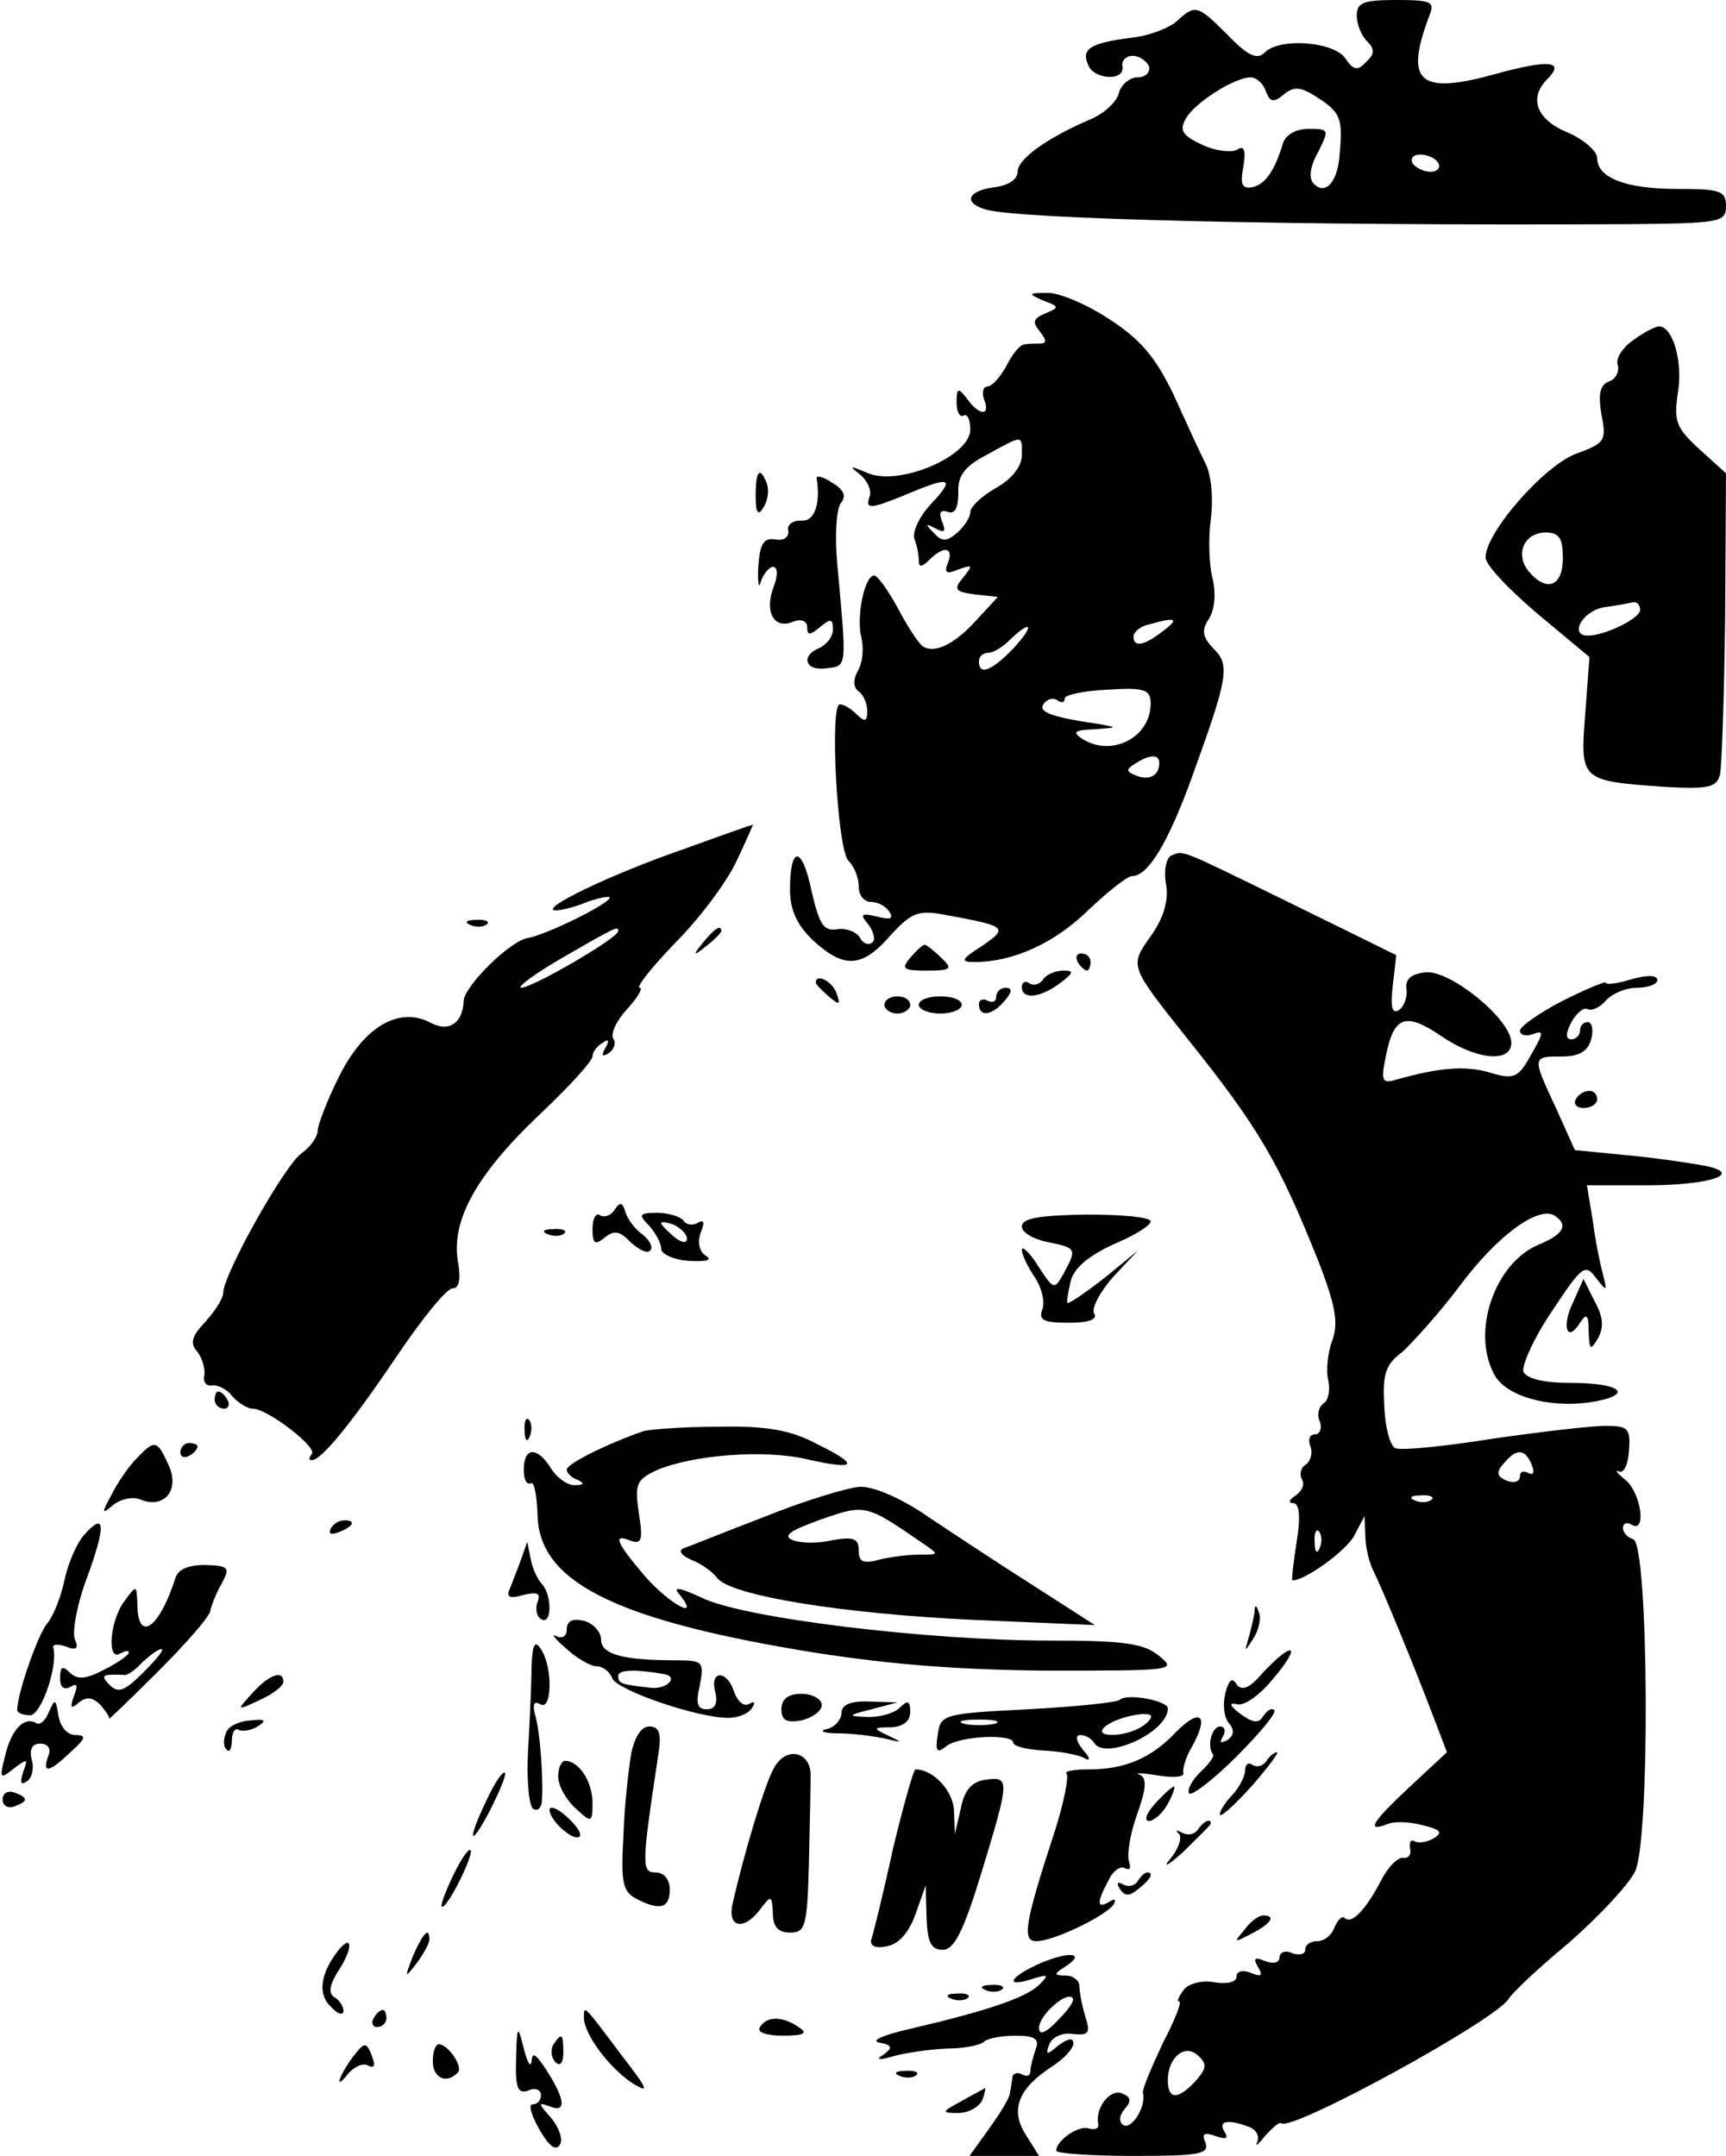 <?xml version="1.0" standalone="no"?>
<!DOCTYPE svg PUBLIC "-//W3C//DTD SVG 20010904//EN"
 "http://www.w3.org/TR/2001/REC-SVG-20010904/DTD/svg10.dtd">
<svg version="1.0" xmlns="http://www.w3.org/2000/svg"
 width="201pt" height="251pt" viewBox="0 0 201 251"
 preserveAspectRatio="xMidYMid meet">

<g transform="translate(0,251) scale(0.1,-0.1)"
fill="#000000" stroke="none">
<path d="M1580 2492 c0 -10 5 -23 12 -30 9 -9 9 -15 -1 -24 -10 -11 -15 -10
-25 5 -15 19 -76 23 -93 6 -9 -9 -20 -4 -43 20 -36 36 -38 36 -60 16 -9 -8
-33 -17 -53 -19 -47 -6 -58 -13 -50 -31 6 -18 44 -20 40 -2 -1 6 4 12 12 12 8
0 16 -6 19 -12 2 -7 -4 -13 -13 -13 -9 0 -19 -8 -22 -18 -2 -10 -16 -23 -31
-30 -52 -22 -87 -47 -87 -62 0 -9 -11 -16 -27 -18 -31 -4 -37 -18 -10 -26 39
-11 351 -19 745 -17 110 1 117 2 117 21 0 18 -7 20 -56 20 -61 0 -94 13 -94
36 0 8 -16 22 -35 30 -36 15 -45 40 -23 62 21 21 2 23 -60 6 -90 -25 -107 -10
-77 69 6 15 1 17 -39 17 -38 0 -46 -3 -46 -18z m-106 -88 c5 -13 9 -14 21 -4
12 10 20 9 40 -4 26 -17 29 -24 25 -66 -2 -31 -16 -48 -30 -34 -6 6 -5 19 5
37 13 26 13 27 -11 27 -15 0 -27 -7 -30 -17 -10 -33 -21 -48 -36 -51 -12 -2
-14 4 -10 24 3 19 1 25 -7 20 -6 -4 -25 -2 -40 5 -24 11 -28 17 -20 31 10 18
55 47 75 48 7 0 15 -7 18 -16z m201 -84 c3 -5 -1 -10 -9 -10 -8 0 -18 5 -21
10 -3 6 1 10 9 10 8 0 18 -4 21 -10z"/>
<path d="M1215 2160 c19 -7 19 -8 2 -15 -14 -6 -15 -10 -6 -21 8 -10 8 -14 0
-14 -6 0 -14 0 -18 -1 -5 0 -14 -11 -21 -25 -7 -13 -17 -24 -22 -24 -5 0 -7
-7 -4 -15 8 -20 -6 -19 -20 1 -10 13 -12 13 -12 -5 0 -11 4 -17 8 -15 4 3 8
-4 8 -16 0 -31 -82 -66 -119 -51 -21 9 -23 9 -10 -1 9 -7 14 -19 12 -25 -6
-17 0 -16 44 2 50 21 56 19 27 -12 -14 -15 -22 -33 -19 -41 3 -7 5 -19 5 -25
0 -8 4 -7 12 1 17 17 29 15 22 -3 -5 -12 -2 -14 12 -8 17 6 17 5 6 -9 -12 -14
-10 -17 13 -20 l27 -3 -24 -26 c-26 -29 -50 -41 -64 -31 -5 4 -18 24 -29 45
-11 20 -23 37 -27 37 -11 0 -21 -47 -15 -72 3 -12 2 -29 -4 -39 -6 -11 -5 -20
1 -24 5 -3 10 -14 10 -23 0 -12 -3 -13 -12 -4 -7 7 -15 12 -20 12 -12 0 -3
-169 10 -182 7 -7 12 -20 12 -30 0 -10 6 -18 14 -18 8 0 18 -5 22 -12 5 -8 0
-9 -15 -5 -18 4 -20 3 -10 -9 6 -8 9 -18 5 -21 -4 -4 -11 -2 -15 6 -5 7 -17
11 -27 9 -15 -2 -20 6 -29 45 -11 53 -25 53 -25 1 0 -23 8 -41 27 -59 36 -33
57 -32 90 6 24 26 32 30 63 24 72 -13 75 -15 44 -36 -25 -16 -26 -19 -9 -19
45 0 93 22 132 60 23 22 46 40 51 40 19 0 42 38 70 115 42 116 45 131 25 150
-13 14 -14 21 -5 35 7 11 8 30 4 47 -4 15 -5 46 -2 68 3 23 1 51 -6 65 -7 14
-24 51 -38 82 -21 43 -38 63 -75 87 -26 17 -59 31 -72 30 -22 0 -22 -1 -4 -9z
m-25 -180 c0 -13 -12 -28 -30 -38 -16 -9 -30 -22 -30 -28 0 -6 -7 -17 -15 -24
-13 -11 -18 -11 -28 0 -10 10 -9 11 2 5 11 -6 13 -4 8 8 -4 10 -2 14 7 11 8
-3 12 5 12 22 -1 20 7 31 34 45 42 23 40 23 40 -1z m164 -205 c-22 -17 -34
-19 -34 -6 0 5 8 12 18 14 32 9 36 7 16 -8z m-174 -20 c-25 -26 -40 -32 -40
-15 0 6 5 10 11 10 6 0 17 7 25 15 26 25 29 17 4 -10z m160 -64 c0 -40 -46
-63 -80 -41 -12 8 -8 10 15 11 27 2 27 2 5 6 -55 8 -71 14 -65 23 4 6 11 8 16
5 5 -4 9 -3 9 2 0 4 23 9 50 10 43 3 50 0 50 -16z m10 -69 c0 -15 -11 -21 -27
-15 -12 5 -12 7 -1 14 17 11 28 11 28 1z"/>
<path d="M1902 2114 c-13 -9 -21 -22 -18 -29 2 -7 -2 -16 -10 -19 -11 -4 -13
-15 -9 -39 6 -30 4 -33 -29 -45 -38 -14 -106 -92 -106 -121 0 -9 28 -38 61
-66 l60 -50 -5 -67 c-6 -77 -5 -77 91 -84 52 -3 62 -1 66 14 2 9 5 92 6 184
l1 167 -31 28 c-27 25 -30 32 -25 66 6 36 -6 77 -22 77 -4 0 -18 -7 -30 -16z
m-82 -254 c0 -33 -19 -40 -40 -15 -16 20 -5 45 20 45 16 0 20 -7 20 -30z m90
-60 c0 -10 -41 -30 -61 -30 -22 0 -6 29 19 33 15 2 30 5 35 6 4 0 7 -4 7 -9z"/>
<path d="M880 1933 c0 -21 3 -24 9 -14 5 8 7 20 4 28 -8 21 -13 15 -13 -14z"/>
<path d="M951 1953 c5 -30 -3 -51 -18 -49 -10 0 -17 -5 -15 -12 1 -7 -5 -12
-15 -10 -14 2 -18 -5 -20 -32 -1 -19 1 -27 3 -17 3 9 10 17 14 17 6 0 6 -10 1
-23 -11 -29 0 -50 22 -41 10 4 17 1 17 -6 0 -10 3 -10 15 0 12 10 15 10 15 -3
0 -8 -7 -17 -15 -21 -23 -9 -18 -28 8 -24 24 3 23 0 12 122 -3 32 -1 63 4 70
7 8 4 16 -10 24 -10 7 -19 9 -18 5z"/>
<path d="M795 1521 c-84 -29 -169 -70 -148 -71 6 0 23 4 37 10 14 5 26 7 26 5
0 -7 -73 -43 -95 -47 -21 -3 -74 -56 -75 -73 -1 -26 -17 -37 -38 -26 -37 20
-78 -4 -107 -62 -14 -28 -25 -57 -25 -63 0 -7 -8 -19 -18 -26 -20 -13 -92
-142 -92 -163 0 -6 -9 -21 -21 -34 -16 -17 -18 -25 -9 -35 6 -8 9 -20 8 -27
-2 -8 2 -13 9 -12 6 1 17 -4 23 -12 7 -8 18 -15 24 -15 18 0 77 -46 69 -53 -3
-4 -4 -7 0 -7 11 0 45 41 99 121 29 43 58 79 65 79 8 0 10 11 6 33 -7 47 22
100 96 170 34 32 61 62 61 67 0 5 5 12 12 16 7 5 8 3 3 -6 -5 -9 -4 -11 4 -6
6 4 9 12 5 17 -3 6 4 21 17 35 12 13 18 24 14 24 -5 0 14 24 42 53 28 28 60
71 71 95 11 23 19 42 19 42 -1 0 -38 -13 -82 -29z m-75 -95 c0 -8 -100 -66
-113 -66 -6 0 15 16 48 35 64 37 65 37 65 31z"/>
<path d="M1364 1514 c-6 -3 -9 -18 -6 -34 3 -19 -3 -39 -18 -60 -25 -35 -24
-35 41 -117 85 -106 108 -146 153 -258 22 -56 25 -76 17 -97 -5 -14 -7 -35 -4
-46 2 -11 0 -23 -6 -26 -5 -4 -8 -13 -4 -21 3 -8 0 -15 -6 -15 -6 0 -8 -6 -5
-14 3 -8 0 -17 -5 -21 -6 -3 -8 -11 -5 -17 4 -6 0 -14 -7 -19 -8 -5 -9 -9 -3
-9 7 0 9 -15 4 -45 -4 -25 -6 -45 -5 -45 15 0 62 34 72 52 l12 23 1 -23 c0
-12 4 -30 9 -40 10 -20 46 -107 70 -170 l16 -42 -43 -40 c-45 -42 -51 -53 -27
-44 8 4 27 3 42 -1 20 -5 24 -8 13 -15 -8 -5 -18 -6 -22 -4 -5 3 -7 0 -6 -8 2
-7 -2 -12 -8 -11 -6 1 -17 -10 -25 -25 -18 -35 -35 -53 -43 -45 -3 3 -8 -2
-12 -11 -3 -9 -12 -16 -20 -16 -8 0 -14 -4 -14 -10 0 -5 -7 -7 -15 -4 -8 4
-15 1 -15 -5 0 -6 -7 -8 -17 -4 -12 5 -14 3 -8 -7 6 -10 4 -12 -8 -7 -10 4
-17 2 -17 -4 0 -7 -11 -9 -25 -7 -14 3 -30 -1 -36 -8 -6 -8 -9 -14 -6 -14 4 0
-5 -22 -19 -49 -13 -28 -24 -53 -23 -58 4 -15 -13 -43 -23 -37 -5 3 -5 11 2
19 8 9 7 14 -4 18 -14 5 -31 -18 -27 -36 1 -5 -4 -7 -11 -5 -12 4 -38 -14 -38
-26 0 -3 40 -6 90 -6 76 0 88 2 84 15 -5 11 -2 13 12 8 12 -4 15 -3 10 5 -8
13 4 15 28 6 9 -3 13 -11 10 -18 -3 -6 1 -3 9 7 9 10 17 17 19 15 12 -10 250
120 265 145 4 7 36 37 71 66 34 30 68 66 76 82 18 36 16 381 -2 387 -7 2 -12
8 -12 13 0 6 5 7 10 4 18 -11 11 37 -7 52 -10 8 -13 12 -8 10 6 -3 11 8 12 24
2 26 -1 29 -27 29 -17 0 -76 -7 -132 -15 -56 -9 -107 -14 -113 -11 -6 2 -12
24 -13 49 -2 37 1 48 21 63 12 11 43 45 67 77 43 58 91 93 110 82 17 -11 11
-22 -18 -34 -51 -21 -79 -101 -52 -151 13 -25 61 -39 109 -33 55 8 42 23 -20
23 -32 0 -51 5 -55 13 -2 7 12 39 33 70 35 53 39 56 51 40 13 -17 14 -17 9 2
-3 11 -9 39 -12 63 l-7 42 69 0 c76 0 115 14 67 23 -16 3 -56 9 -89 12 l-61 6
-22 49 c-28 60 -28 60 7 60 20 0 30 6 34 20 3 11 1 20 -4 20 -5 0 -9 -4 -9
-10 0 -5 -5 -10 -10 -10 -7 0 -7 7 0 20 6 11 15 18 19 15 5 -2 14 2 21 10 7 8
23 15 36 15 13 0 24 4 24 9 0 6 -12 6 -30 1 -16 -5 -30 -7 -30 -4 0 2 -22 -7
-50 -21 -27 -14 -50 -30 -50 -35 0 -5 7 -7 15 -4 13 5 13 2 -2 -24 -15 -27
-20 -29 -47 -21 -29 9 -61 6 -110 -8 -17 -5 -18 -1 -12 28 9 46 23 51 64 23
41 -28 82 -32 82 -8 0 27 -71 85 -100 82 -17 -2 -24 -8 -22 -20 1 -9 -3 -20
-9 -24 -8 -5 -10 4 -7 29 l4 35 -120 59 c-135 66 -127 63 -142 57z m420 -710
c3 -8 2 -12 -4 -9 -6 3 -10 2 -10 -4 0 -6 -7 -8 -15 -5 -12 5 -13 10 -4 20 15
18 25 18 33 -2z m-117 -40 c-3 -3 -12 -4 -19 -1 -8 3 -5 6 6 6 11 1 17 -2 13
-5z m-130 -56 c-3 -8 -6 -5 -6 6 -1 11 2 17 5 13 3 -3 4 -12 1 -19z m-144
-620 c-21 -23 -33 -23 -33 0 0 27 20 43 35 29 11 -10 10 -15 -2 -29z"/>
<path d="M548 1433 c7 -3 16 -2 19 1 4 3 -2 6 -13 5 -11 0 -14 -3 -6 -6z"/>
<path d="M819 1413 c-13 -16 -12 -17 4 -4 9 7 17 15 17 17 0 8 -8 3 -21 -13z"/>
<path d="M1060 1395 c-11 -13 -8 -15 19 -15 29 0 31 2 17 15 -8 8 -17 15 -19
15 -3 0 -10 -7 -17 -15z"/>
<path d="M1255 1390 c3 -5 8 -10 11 -10 2 0 4 5 4 10 0 6 -5 10 -11 10 -5 0
-7 -4 -4 -10z"/>
<path d="M1215 1370 c-4 -6 -11 -8 -16 -5 -5 4 -9 1 -9 -4 0 -15 21 -13 44 4
17 13 17 15 4 15 -9 0 -20 -5 -23 -10z"/>
<path d="M950 1366 c0 -2 7 -9 15 -16 13 -11 14 -10 9 4 -5 14 -24 23 -24 12z"/>
<path d="M1160 1349 c0 -5 -4 -7 -10 -4 -5 3 -10 1 -10 -4 0 -16 16 -13 30 4
9 10 9 15 1 15 -6 0 -11 -5 -11 -11z"/>
<path d="M1030 1340 c0 -5 7 -10 15 -10 8 0 15 5 15 10 0 6 -7 10 -15 10 -8 0
-15 -4 -15 -10z"/>
<path d="M1070 1340 c0 -5 11 -10 25 -10 14 0 25 5 25 10 0 6 -11 10 -25 10
-14 0 -25 -4 -25 -10z"/>
<path d="M1835 1230 c-3 -5 1 -10 9 -10 9 0 16 5 16 10 0 6 -4 10 -9 10 -6 0
-13 -4 -16 -10z"/>
<path d="M716 1102 c-4 -7 -12 -10 -17 -7 -5 4 -9 -4 -9 -16 0 -17 3 -19 14
-10 11 9 18 8 30 -5 10 -9 20 -14 23 -10 4 3 0 12 -9 19 -9 6 -18 19 -20 27
-3 10 -6 11 -12 2z"/>
<path d="M756 1083 c7 -8 14 -20 14 -27 0 -6 15 -13 33 -14 20 -1 27 1 19 6
-8 5 -10 16 -6 27 5 12 4 16 -4 11 -6 -3 -13 -2 -16 3 -3 4 -17 9 -30 9 -22 0
-23 -2 -10 -15z m44 -15 c0 -6 -6 -5 -15 2 -8 7 -15 14 -15 16 0 2 7 1 15 -2
8 -4 15 -11 15 -16z"/>
<path d="M1190 1082 c0 -7 14 -15 30 -18 34 -7 34 -8 19 -36 -11 -20 -12 -20
-30 8 -10 16 -19 24 -19 19 0 -6 7 -20 15 -32 8 -12 12 -28 9 -37 -5 -13 1
-16 31 -16 23 0 34 4 29 11 -3 6 7 25 22 42 l29 31 -39 -32 c-22 -17 -41 -30
-43 -29 -1 2 1 13 4 26 4 15 21 29 49 42 24 10 44 22 44 27 0 5 -34 8 -75 8
-54 -1 -75 -4 -75 -14z"/>
<path d="M638 1073 c7 -3 16 -2 19 1 4 3 -2 6 -13 5 -11 0 -14 -3 -6 -6z"/>
<path d="M1832 994 c-14 -29 -7 -48 8 -24 8 12 10 9 10 -10 1 -22 2 -23 11 -8
7 13 6 25 -4 43 l-13 26 -12 -27z"/>
<path d="M250 880 c0 -5 5 -10 11 -10 5 0 7 5 4 10 -3 6 -8 10 -11 10 -2 0 -4
-4 -4 -10z"/>
<path d="M611 844 c0 -11 3 -14 6 -6 3 7 2 16 -1 19 -3 4 -6 -2 -5 -13z"/>
<path d="M750 844 c-41 -14 -90 -38 -90 -45 0 -4 6 -10 13 -12 8 -4 7 -6 -3
-6 -8 -1 -21 8 -28 19 -16 26 -32 26 -32 -1 0 -11 3 -18 8 -16 4 3 7 -13 8
-36 1 -77 86 -121 304 -158 96 -16 179 -23 288 -24 148 0 153 0 132 17 -18 15
-42 18 -128 18 -141 0 -357 26 -405 50 -26 12 -34 13 -26 4 26 -32 -11 -12
-40 21 -34 40 -38 50 -16 41 12 -4 14 1 9 32 -5 34 -3 39 20 50 41 18 126 25
176 13 58 -13 62 -7 11 18 -30 16 -58 21 -113 20 -40 0 -80 -3 -88 -5z"/>
<path d="M159 812 c-9 -9 -22 -28 -29 -42 -12 -22 -12 -24 2 -12 9 7 23 10 32
6 28 -11 46 12 32 41 -13 29 -16 29 -37 7z"/>
<path d="M210 819 c0 -5 5 -7 10 -4 6 3 10 8 10 11 0 2 -4 4 -10 4 -5 0 -10
-5 -10 -11z"/>
<path d="M890 744 c-47 -18 -89 -35 -95 -37 -5 -3 -1 -8 10 -13 11 -4 25 -14
30 -21 16 -21 148 -42 300 -49 l140 -6 -70 45 c-38 24 -94 61 -124 81 -30 21
-64 36 -80 35 -14 -1 -64 -16 -111 -35z m185 -31 c19 -13 19 -13 -5 -13 -14 0
-35 -3 -47 -6 -18 -5 -23 -2 -23 11 0 14 -6 16 -30 12 -16 -4 -37 -4 -47 0
-12 5 -3 11 33 24 52 18 52 18 119 -28z"/>
<path d="M98 723 c-9 -10 -19 -34 -23 -53 -4 -19 -13 -42 -20 -50 -11 -13 -35
-82 -35 -101 0 -3 7 -6 15 -6 13 0 33 58 27 79 -1 4 6 4 15 1 12 -5 15 -2 10
9 -3 9 3 42 15 73 22 61 20 75 -4 48z"/>
<path d="M385 730 c-3 -6 1 -7 9 -4 18 7 21 14 7 14 -6 0 -13 -4 -16 -10z"/>
<path d="M607 695 c-4 -11 -10 -26 -13 -34 -5 -10 -1 -13 15 -8 17 4 21 2 17
-8 -3 -8 -1 -17 4 -20 13 -8 13 28 1 41 -5 5 -11 18 -13 29 l-4 20 -7 -20z"/>
<path d="M204 672 c-19 -59 -44 -75 -44 -29 -1 22 -1 22 -15 3 -17 -22 -21
-71 -5 -61 6 3 10 4 10 1 0 -3 -13 -12 -29 -20 -21 -11 -31 -12 -40 -3 -8 8
-11 7 -11 -7 0 -10 4 -14 12 -10 8 5 9 2 4 -11 -5 -14 -3 -15 6 -7 9 7 16 6
25 -3 6 -7 11 -14 10 -16 -1 -2 25 23 58 56 33 33 60 64 60 70 1 5 6 19 13 31
10 19 9 21 -19 22 -20 0 -32 -5 -35 -16z m-37 -109 c-21 -21 -29 -25 -39 -15
-12 12 -9 13 17 12 3 -1 13 6 21 15 9 8 18 15 22 15 4 0 -6 -12 -21 -27z"/>
<path d="M1461 633 c-1 -6 -4 -20 -7 -30 -5 -17 -5 -17 6 0 6 10 9 23 6 30 -3
9 -5 9 -5 0z"/>
<path d="M660 613 c0 -8 -5 -11 -12 -8 -7 4 -2 -3 11 -14 13 -12 29 -21 36
-21 7 0 15 -6 18 -14 6 -14 99 -46 135 -46 12 0 24 5 28 12 4 6 3 8 -4 4 -6
-3 -13 3 -17 14 -8 26 -29 26 -22 0 3 -13 0 -20 -10 -20 -11 0 -13 7 -8 28 5
27 4 29 -27 29 -63 0 -88 7 -88 24 0 9 -9 19 -20 22 -13 3 -20 0 -20 -10z
m113 -52 c18 -3 4 -18 -15 -16 -36 4 -38 5 -38 14 0 7 19 8 53 2z"/>
<path d="M619 570 c0 -19 -2 -63 -4 -97 -2 -35 1 -66 6 -69 5 -3 9 1 10 8 2
26 -2 83 -8 102 -3 12 -1 16 6 12 14 -9 15 43 1 64 -7 11 -10 6 -11 -20z"/>
<path d="M1471 563 c-16 -19 -25 -22 -31 -14 -5 9 -9 5 -13 -10 -3 -13 -2 -28
4 -35 7 -8 6 -15 -2 -20 -8 -4 -9 -3 -5 4 4 7 2 12 -3 12 -10 0 -16 -24 -8
-33 1 -2 -6 -12 -16 -21 -10 -10 -15 -21 -12 -24 3 -3 28 16 55 43 27 27 47
51 44 54 -3 3 -8 0 -13 -7 -5 -9 -12 -8 -27 3 -12 9 -13 13 -4 11 8 -3 27 10
43 30 33 39 24 45 -12 7z"/>
<path d="M294 539 c-19 -21 -19 -21 9 -8 15 7 27 16 27 21 0 14 -16 9 -36 -13z"/>
<path d="M910 520 c0 -13 6 -16 23 -13 13 3 24 11 24 18 0 7 -11 13 -24 13
-15 0 -23 -6 -23 -18z"/>
<path d="M1304 531 c-3 -3 -51 -8 -107 -11 -99 -5 -102 -6 -105 -30 -3 -19 -1
-22 10 -13 15 12 78 15 78 4 0 -4 16 -8 35 -9 20 -1 41 -5 48 -9 7 -4 7 0 -2
10 -8 10 -9 17 -3 17 6 0 13 -4 16 -9 13 -21 86 12 86 40 0 9 -48 18 -56 10z
m26 -31 c-20 -13 -57 -13 -44 -1 10 10 46 19 54 14 2 -2 -2 -8 -10 -13z m-172
3 c-10 -2 -26 -2 -35 0 -10 3 -2 5 17 5 19 0 27 -2 18 -5z"/>
<path d="M57 517 c-4 -10 -10 -16 -15 -13 -14 8 -29 -8 -36 -38 -7 -27 -6 -28
10 -15 16 12 17 12 11 -4 -4 -12 -3 -16 4 -11 6 3 9 15 6 25 -3 12 0 19 10 19
9 0 13 -6 9 -15 -7 -20 1 -19 26 5 18 16 19 20 6 20 -10 0 -18 10 -20 23 -3
19 -4 20 -11 4z"/>
<path d="M980 516 c0 -8 -8 -17 -17 -19 -10 -2 -4 -5 12 -5 17 0 41 -3 55 -6
21 -5 22 -5 5 3 -19 9 -19 10 3 10 14 1 22 7 22 18 0 13 -3 14 -12 5 -7 -7
-23 -11 -37 -11 -25 1 -24 2 4 9 l30 8 -32 1 c-23 1 -33 -4 -33 -13z"/>
<path d="M1370 494 c-29 -31 -60 -44 -102 -44 -17 0 -29 -2 -26 -5 3 -3 -3
-34 -14 -68 -35 -107 -38 -127 -21 -127 20 0 82 30 90 43 3 6 1 7 -5 3 -15 -9
-15 -1 -1 25 5 11 14 17 19 14 6 -3 7 0 5 7 -3 8 1 33 9 55 11 31 12 43 3 47
-7 2 3 2 21 -1 18 -3 32 -2 30 3 -1 5 3 19 11 32 19 35 9 44 -19 16z"/>
<path d="M263 492 c-3 -7 -3 -16 1 -19 3 -4 6 1 6 11 0 9 4 15 8 12 4 -2 14
-1 22 4 11 7 9 9 -9 7 -13 -1 -26 -7 -28 -15z"/>
<path d="M735 468 c-3 -18 -8 -61 -9 -96 -3 -52 -1 -64 14 -72 28 -15 40 -12
40 10 0 12 -7 20 -16 20 -17 0 -17 7 2 133 5 29 2 37 -10 37 -9 0 -17 -12 -21
-32z"/>
<path d="M901 451 c-10 -17 -35 -100 -48 -158 -6 -28 14 -31 33 -5 12 16 13
15 14 -5 0 -16 6 -23 20 -23 18 0 20 7 22 80 1 44 2 90 2 102 1 29 -29 36 -43
9z"/>
<path d="M1475 460 c-4 -6 -11 -8 -16 -5 -5 4 -9 1 -9 -6 0 -7 -7 -21 -17 -31
-9 -10 -14 -20 -12 -21 2 -2 19 14 38 35 18 21 31 38 28 38 -3 0 -9 -5 -12
-10z"/>
<path d="M650 442 c0 -11 9 -27 20 -37 19 -18 20 -17 20 6 0 25 -16 49 -32 49
-4 0 -8 -8 -8 -18z"/>
<path d="M567 415 c-24 -50 -20 -58 4 -12 11 22 19 41 17 43 -3 2 -12 -12 -21
-31z"/>
<path d="M1040 358 c-11 -51 -23 -99 -25 -105 -3 -8 4 -12 17 -9 14 2 26 15
34 37 l12 34 1 -37 c1 -29 5 -38 19 -38 13 0 24 21 45 90 33 108 33 112 5 108
-16 -2 -25 -12 -29 -33 l-7 -30 -1 27 c-1 23 -24 48 -45 48 -2 0 -14 -42 -26
-92z"/>
<path d="M3 415 c0 -7 6 -11 14 -8 16 6 16 10 0 16 -8 3 -14 -1 -14 -8z"/>
<path d="M1345 410 c-10 -11 -13 -20 -7 -20 6 0 16 9 22 20 6 11 9 20 7 20 -2
0 -12 -9 -22 -20z"/>
<path d="M640 403 c0 -13 29 -38 35 -31 3 3 -4 13 -15 23 -11 10 -20 13 -20 8z"/>
<path d="M1395 380 c-4 -6 -12 -7 -18 -4 -7 4 -9 3 -4 -1 4 -5 -1 -18 -10 -29
-10 -12 -3 -8 15 8 17 17 32 31 32 33 0 7 -9 2 -15 -7z"/>
<path d="M527 325 c-9 -19 -15 -35 -12 -35 7 0 37 61 33 66 -3 2 -12 -12 -21
-31z"/>
<path d="M1325 320 c-4 -6 -11 -7 -17 -4 -7 4 -8 2 -4 -5 6 -9 11 -9 22 0 14
11 18 19 10 19 -3 0 -8 -5 -11 -10z"/>
<path d="M1449 263 c-13 -15 -12 -15 9 -4 23 12 28 21 13 21 -5 0 -15 -7 -22
-17z"/>
<path d="M481 233 c-10 -26 -10 -27 4 -9 8 11 15 23 15 28 0 15 -7 8 -19 -19z"/>
<path d="M393 238 c-20 -26 -23 -50 -8 -64 8 -9 15 -11 15 -5 0 5 -5 13 -11
16 -7 5 -5 15 6 32 17 26 15 43 -2 21z"/>
<path d="M1213 225 c-37 -16 -45 -30 -11 -19 19 6 20 5 8 -7 -16 -15 -60 -30
-150 -51 -31 -7 -47 -14 -36 -16 15 -3 16 -6 5 -14 -10 -6 -6 -7 11 -2 14 4
42 8 62 9 21 0 40 4 44 8 4 4 21 7 37 7 22 0 28 -4 23 -16 -3 -9 -6 -20 -6
-25 0 -6 -4 -7 -10 -4 -5 3 -11 1 -11 -4 -1 -6 -2 -14 -3 -18 0 -5 -11 -23
-24 -41 l-23 -32 41 0 40 0 -15 24 c-19 29 -10 54 30 80 14 9 25 21 25 27 0 7
-6 6 -17 -2 -14 -12 -16 -12 -11 1 3 8 15 14 27 12 19 -2 21 1 15 20 -4 13 -7
29 -7 36 0 6 -7 12 -16 12 -14 0 -14 2 -1 10 25 16 7 19 -27 5z m19 -67 c-14
-15 -22 -18 -22 -9 0 15 32 43 39 35 3 -3 -5 -14 -17 -26z"/>
<path d="M1148 193 c7 -3 16 -2 19 1 4 3 -2 6 -13 5 -11 0 -14 -3 -6 -6z"/>
<path d="M1108 183 c7 -3 16 -2 19 1 4 3 -2 6 -13 5 -11 0 -14 -3 -6 -6z"/>
<path d="M435 160 c-3 -5 -1 -10 4 -10 6 0 11 5 11 10 0 6 -2 10 -4 10 -3 0
-8 -4 -11 -10z"/>
<path d="M680 161 c0 -19 29 -58 56 -76 21 -13 19 -8 -12 32 -45 60 -44 59
-44 44z"/>
<path d="M885 150 c-4 -6 7 -10 27 -10 25 0 29 3 18 10 -19 13 -37 13 -45 0z"/>
<path d="M601 113 c-1 -34 2 -41 14 -37 8 4 15 1 15 -5 0 -6 -4 -11 -10 -11
-5 0 -1 -13 8 -29 11 -19 19 -26 24 -18 4 6 -1 20 -10 31 -16 18 -16 19 0 13
19 -7 15 12 -9 48 -10 14 -13 16 -14 5 -1 -8 -5 -1 -9 15 -7 28 -8 28 -9 -12z"/>
<path d="M644 129 c-3 -6 -2 -15 3 -20 5 -5 9 -1 9 11 0 23 -2 24 -12 9z"/>
<path d="M413 118 c-17 -22 -25 -44 -9 -24 8 10 19 15 25 11 7 -3 8 0 5 9 -7
19 -9 19 -21 4z"/>
<path d="M504 110 c0 -19 16 -27 29 -13 7 6 -11 33 -22 33 -4 0 -7 -9 -7 -20z"/>
<path d="M1048 93 c7 -3 16 -2 19 1 4 3 -2 6 -13 5 -11 0 -14 -3 -6 -6z"/>
<path d="M1120 64 c-24 -13 -24 -14 -4 -14 12 0 24 7 28 15 3 8 4 15 3 14 -1
-1 -13 -7 -27 -15z"/>
</g>
</svg>
